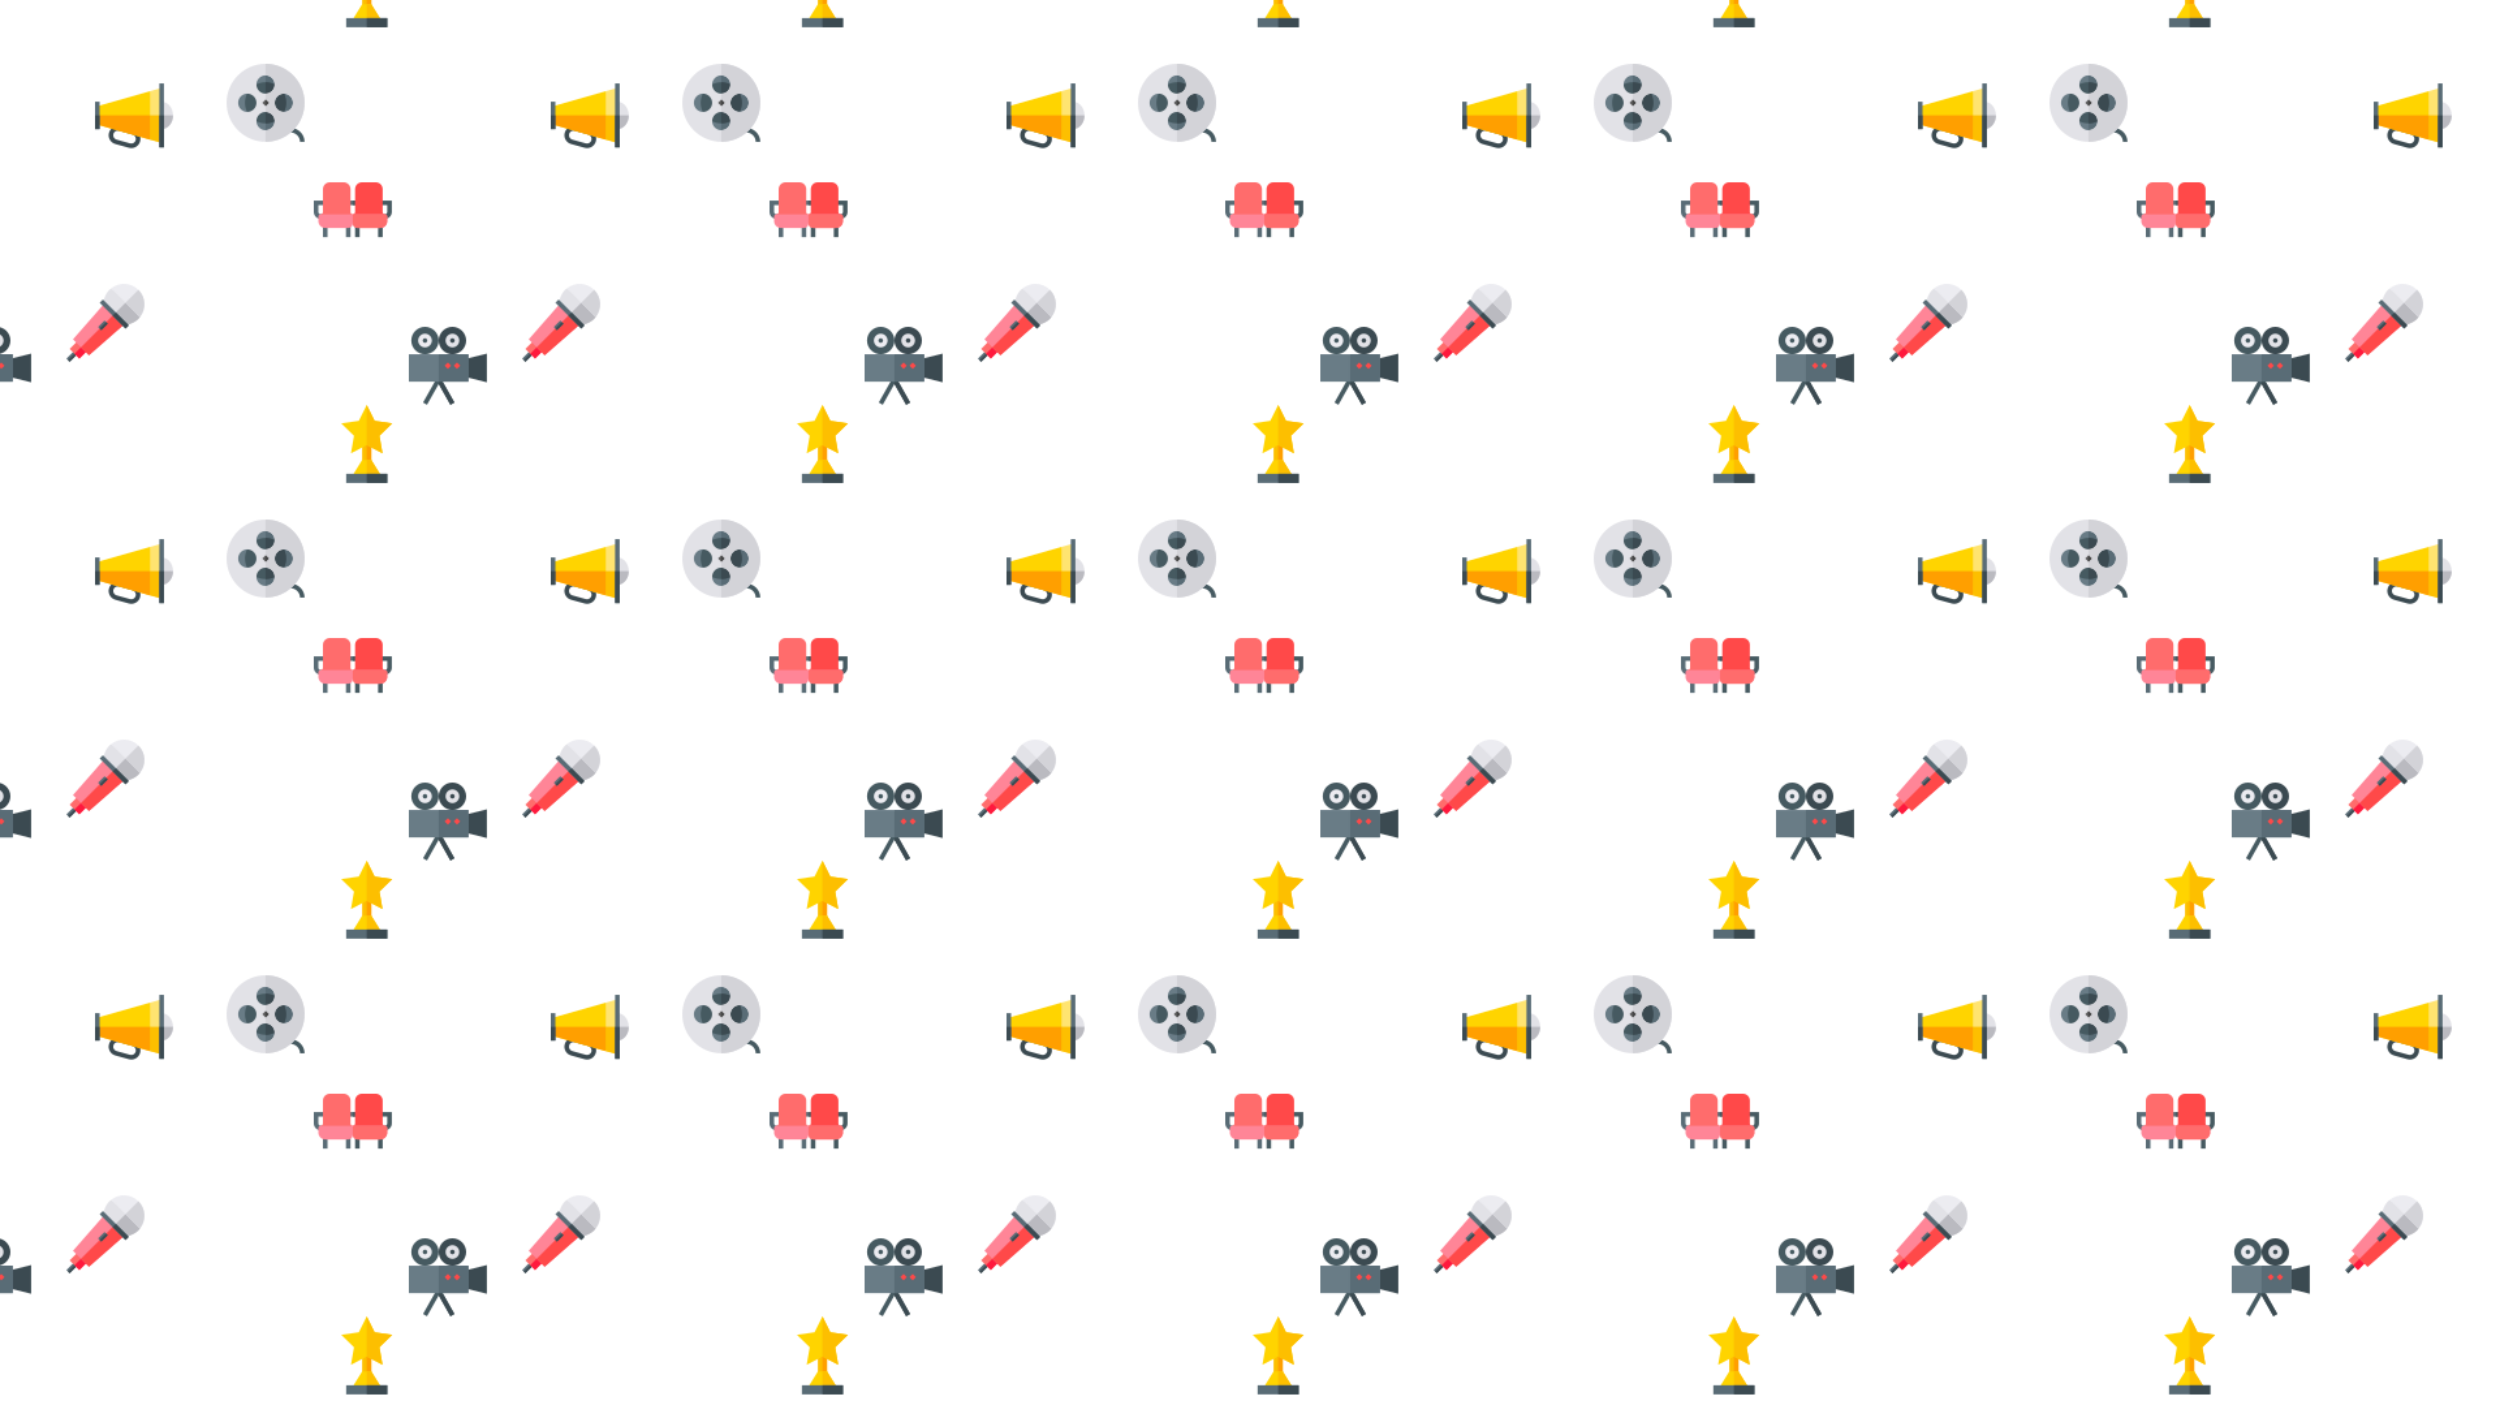 <svg xmlns="http://www.w3.org/2000/svg" xmlns:xlink="http://www.w3.org/1999/xlink" xmlns:fi="http://pattern.flaticon.com/" x="0" y="0" width="1920" height="1080" viewBox="0 0 1920 1080"><rect x="0px" y="0px" width="100%" height="100%" opacity="1" fill="#ffffff"/><defs><g transform="matrix(0.117 0 0 0.117 314 251)" id="L1_0"><path d="m196 90c0 49.707-40.293 90-90 90s-90-40.293-90-90 40.293-90 90-90 90 40.293 90 90zm0 0" fill="#465a61"/><path d="m376 90c0 49.707-40.293 90-90 90s-90-40.293-90-90 40.293-90 90-90 90 40.293 90 90zm0 0" fill="#3b4a51"/><path d="m298.898 496.699-25.797 15.301-77.102-136.699-77.102 136.699-25.797-15.301 90-159.5 12.898 7.801 12.898-7.801zm0 0" fill="#465a61"/><path d="m298.898 496.699-25.797 15.301-77.102-136.699v-30.301l12.898-7.801zm0 0" fill="#3b4a51"/><path d="m372.367 210.453v119.094l139.633 34.672v-188.438zm0 0" fill="#3b4a51"/><path d="m0 180v180h391v-180zm0 0" fill="#697c86"/><path d="m196 180h195v180h-195zm0 0" fill="#596c76"/><path d="m106 135c-24.812 0-45-20.188-45-45s20.188-45 45-45 45 20.188 45 45-20.188 45-45 45zm0 0" fill="#ececf1"/><path d="m316 233.785 21.211 21.211-21.211 21.211-21.211-21.211zm0 0" fill="#ff4949"/><path d="m256 233.785 21.211 21.211-21.211 21.211-21.211-21.211zm0 0" fill="#ff4949"/><path d="m106 75c-8.277 0-15 6.723-15 15s6.723 15 15 15 15-6.723 15-15-6.723-15-15-15zm0 0" fill="#465a61"/><path d="m286 135c-24.812 0-45-20.188-45-45s20.188-45 45-45 45 20.188 45 45-20.188 45-45 45zm0 0" fill="#e2e2e7"/><path d="m286 75c-8.277 0-15 6.723-15 15s6.723 15 15 15 15-6.723 15-15-6.723-15-15-15zm0 0" fill="#3b4a51"/></g><g transform="matrix(0.117 0 0 0.117 241 140)" id="L1_1"><path d="m407 150v-30h105v75c0 24.812-20.188 45-45 45h-60v-30h60c8.277 0 15-6.723 15-15v-45zm0 0" fill="#465a61"/><path d="m60 285h30v75h-30zm0 0" fill="#596c76"/><path d="m211 285h30v75h-30zm0 0" fill="#596c76"/><path d="m271 285h30v75h-30zm0 0" fill="#465a61"/><path d="m422 285h30v75h-30zm0 0" fill="#465a61"/><path d="m105 150v-30h-105v75c0 24.812 20.188 45 45 45h60v-30h-60c-8.277 0-15-6.723-15-15v-45zm0 0" fill="#596c76"/><path d="m181 120h150v30h-150zm0 0" fill="#596c76"/><path d="m256 120h75v30h-75zm0 0" fill="#465a61"/><path d="m452 195v-150c0-24.852-20.148-45-45-45h-91c-24.852 0-45 20.148-45 45v150c0 8.398-6.598 15-15 15l15 30h181l15-30c-8.402 0-15-6.602-15-15zm0 0" fill="#ff4949"/><path d="m241 195v-150c0-24.852-20.148-45-45-45h-91c-24.852 0-45 20.148-45 45v150c0 8.398-6.598 15-15 15l15 30h181l15-30c-8.402 0-15-6.602-15-15zm0 0" fill="#ff6c6c"/><path d="m256 210h-211c-8.285 0-15 6.715-15 15v30c0 24.852 20.148 45 45 45h151c16.57 0 30-13.434 30-30 0 16.566 13.43 30 30 30h151c24.852 0 45-20.148 45-45v-30c0-8.285-6.715-15-15-15zm0 0" fill="#ff8597"/><path d="m437 300h-151c-16.57 0-30-13.43-30-30v-60h211c8.285 0 15 6.715 15 15v30c0 24.852-20.148 45-45 45zm0 0" fill="#ff6c6c"/></g><g transform="matrix(0.117 0 0 0.117 262 311)" id="L1_2"><path d="m197.898 256.801v134.199h-60v-134.199l30-19.801zm0 0" fill="#fdbf00"/><path d="m197.898 391h-30v-154l30 19.801zm0 0" fill="#ff9f00"/><path d="m335.301 120.898-115.5-16.801-51.902-104.098-51.898 104.098-115.5 16.801 83.699 81.602-19.801 115.199 103.5-54.602 103.5 54.602-19.801-115.199zm0 0" fill="#ffd400"/><path d="m272.898 482h-210l75-121h60zm0 0" fill="#ffd400"/><path d="m197.898 361 75 121h-105v-121zm0 0" fill="#fdbf00"/><path d="m271.398 317.699-103.5-54.602v-263.098l51.902 104.098 115.5 16.801-83.703 81.602zm0 0" fill="#fdbf00"/><path d="m32.898 452h270v60h-270zm0 0" fill="#596c76"/><path d="m167.898 452h135v60h-135zm0 0" fill="#3b4a51"/></g><g transform="matrix(0.117 0 0 0.117 73 64)" id="L1_3"><path d="m238.156 425.211c-4.859 0-9.812-.586-14.766-1.832l-88.621-24.562c-15.922-3.973-29.207-13.992-37.41-28.184-8.203-14.211-10.242-30.719-5.742-46.496 8.934-31.273 40.59-49.703 72.246-41.746l88.637 24.578c15.922 3.969 29.211 13.988 37.41 28.195 8.203 14.211 10.242 30.719 5.742 46.48-7.559 26.398-31.316 43.566-57.496 43.566zm-88.93-114.621c-13.109 0-24.988 8.582-28.754 21.781-2.254 7.895-1.246 16.141 2.855 23.246 4.117 7.105 10.754 12.113 18.707 14.105l88.652 24.562c15.629 3.926 31.641-5.227 36.121-20.887 2.242-7.867 1.23-16.129-2.883-23.234-4.105-7.102-10.738-12.113-18.691-14.105l-88.641-24.562c-2.473-.613-4.949-.906-7.367-.906zm0 0" fill="#3b4a51"/><path d="m512 210.5c0 49.5-33.602 90-75 90v-180c41.398 0 75 40.5 75 90zm0 0" fill="#e2e2e7"/><path d="m512 210.5c0 49.5-33.602 90-75 90v-90zm0 0" fill="#babac0"/><path d="m432.801 31.102v358.797l-71.801-20.098-30-150 1.801-9.301 28.199-159.301zm0 0" fill="#ffe470"/><path d="m332.801 210.5h100v179.398l-71.801-20.098-30-150zm0 0" fill="#fdbf00"/><path d="m361 51.199v318.602l-30-8.703-320.199-91.199v-118.801l320.199-91.199zm0 0" fill="#ffd400"/><path d="m10.801 210.5h350.199v159.301l-30-8.703-320.199-91.199zm0 0" fill="#ff9f00"/><path d="m422 .5h30v420h-30zm0 0" fill="#596c76"/><path d="m0 120.5h30v180h-30zm0 0" fill="#596c76"/><g fill="#3b4a51"><path d="m0 210.5h30v90h-30zm0 0"/><path d="m422 210.5h30v210h-30zm0 0"/></g></g><g transform="matrix(0.117 0 0 0.117 51 218)" id="L1_4"><path d="m0 490.785 53.035-53.035 21.211 21.215-53.031 53.031zm0 0" fill="#596c76"/><path d="m21.215 512.004-10.605-10.605 53.031-53.035 10.605 10.609zm0 0" fill="#3b4a51"/><path d="m21.215 427.145 53.035-53.031 63.637 63.637-53.031 53.035zm0 0" fill="#ff6c6c"/><path d="m84.855 490.789-31.82-31.816 53.031-53.035 31.82 31.82zm0 0" fill="#ff193d"/><path d="m379.531 265.691-231.672 203.246-104.793-104.793 203.246-231.672zm0 0" fill="#ff8597"/><path d="m379.531 265.691-231.672 203.246-52.395-52.398 217.457-217.457zm0 0" fill="#ff4949"/><path d="m472.871 230.055c-23.547 23.547-63.43 41.789-103.945 39.453l-126.43-126.43c-2.336-40.516 15.91-80.398 39.453-103.945 3.609-3.605 7.641-6.363 11.668-9.543l115.613 73.184 73.184 115.613c-3.18 4.027-5.938 8.062-9.543 11.668zm0 0" fill="#e2e2e7"/><path d="m472.871 230.055c-23.547 23.547-63.43 41.789-103.945 39.453l-63.215-63.215 103.52-103.52 73.188 115.613c-3.184 4.027-5.941 8.062-9.547 11.668zm0 0" fill="#babac0"/><path d="m482.414 218.387-188.797-188.797c52.82-42.215 130.25-39.457 179.254 9.543 49 49.004 51.758 126.434 9.543 179.254zm0 0" fill="#ececf1"/><path d="m482.414 218.387-94.398-94.398 84.855-84.855c49 49.004 51.758 126.434 9.543 179.254zm0 0" fill="#d3d3d8"/><path d="m218.309 123.988 21.215-21.211 169.703 169.703-21.215 21.211zm0 0" fill="#596c76"/><path d="m388.02 293.695-84.855-84.852 21.215-21.211 84.852 84.852zm0 0" fill="#3b4a51"/><path d="m207.703 283.086 42.426-42.426 21.211 21.211-42.426 42.43zm0 0" fill="#596c76"/><path d="m260.738 251.262 10.605 10.609-42.426 42.426-10.605-10.609zm0 0" fill="#3b4a51"/></g><g transform="matrix(0.117 0 0 0.117 174 49)" id="L1_5"><path d="m512 512h-30c0-33.09-27.91-61-61-61h-6.254v-30h6.254c49.629 0 91 41.371 91 91zm0 0" fill="#465a61"/><path d="m482 256c0 124.199-101.801 225-226 225s-226-100.801-226-225 101.801-226 226-226 226 101.801 226 226zm0 0" fill="#697c86"/><path d="m482 256c0 124.199-101.801 225-226 225v-451c124.199 0 226 101.801 226 226zm0 0" fill="#596c76"/><path d="m391 256c0 74.699-60.301 135-135 135s-135-60.301-135-135 60.301-135 135-135 135 60.301 135 135zm0 0" fill="#465a61"/><path d="m391 256c0 74.699-60.301 135-135 135v-270c74.699 0 135 60.301 135 135zm0 0" fill="#3b4a51"/><path d="m256 0c-140.699 0-256 115.301-256 256s115.301 256 256 256 256-115.301 256-256-115.301-256-256-256zm0 76c33 0 60 27 60 60s-27 60-60 60-60-27-60-60 27-60 60-60zm-120 240c-33 0-60-27-60-60s27-60 60-60 60 27 60 60-27 60-60 60zm120 120c-33 0-60-27-60-60s27-60 60-60 60 27 60 60-27 60-60 60zm120-120c-33 0-60-27-60-60s27-60 60-60 60 27 60 60-27 60-60 60zm0 0" fill="#e2e2e7"/><path d="m256 0v76c33 0 60 27 60 60s-27 60-60 60v120c33 0 60 27 60 60s-27 60-60 60v76c140.699 0 256-115.301 256-256s-115.301-256-256-256zm120 316c-33 0-60-27-60-60s27-60 60-60 60 27 60 60-27 60-60 60zm0 0" fill="#d3d3d8"/><path d="m234.695 256 21.301-21.301 21.301 21.301-21.301 21.301zm0 0" fill="#5a5a5a"/><path d="m277.301 256-21.301 21.301v-42.602zm0 0" fill="#444444"/></g></defs><g fi:class="KUsePattern"><pattern id="pattern_L1_0" width="350" height="350" patternUnits="userSpaceOnUse"><use xlink:href="#L1_0" x="-350" y="-350"/><use xlink:href="#L1_0" x="0" y="-350"/><use xlink:href="#L1_0" x="350" y="-350"/><use xlink:href="#L1_0" x="-350" y="0"/><use xlink:href="#L1_0" x="0" y="0"/><use xlink:href="#L1_0" x="350" y="0"/><use xlink:href="#L1_0" x="-350" y="350"/><use xlink:href="#L1_0" x="0" y="350"/><use xlink:href="#L1_0" x="350" y="350"/></pattern><rect x="0" y="0" width="100%" height="100%" fill="url(#pattern_L1_0)"/></g><g fi:class="KUsePattern"><pattern id="pattern_L1_1" width="350" height="350" patternUnits="userSpaceOnUse"><use xlink:href="#L1_1" x="-350" y="-350"/><use xlink:href="#L1_1" x="0" y="-350"/><use xlink:href="#L1_1" x="350" y="-350"/><use xlink:href="#L1_1" x="-350" y="0"/><use xlink:href="#L1_1" x="0" y="0"/><use xlink:href="#L1_1" x="350" y="0"/><use xlink:href="#L1_1" x="-350" y="350"/><use xlink:href="#L1_1" x="0" y="350"/><use xlink:href="#L1_1" x="350" y="350"/></pattern><rect x="0" y="0" width="100%" height="100%" fill="url(#pattern_L1_1)"/></g><g fi:class="KUsePattern"><pattern id="pattern_L1_2" width="350" height="350" patternUnits="userSpaceOnUse"><use xlink:href="#L1_2" x="-350" y="-350"/><use xlink:href="#L1_2" x="0" y="-350"/><use xlink:href="#L1_2" x="350" y="-350"/><use xlink:href="#L1_2" x="-350" y="0"/><use xlink:href="#L1_2" x="0" y="0"/><use xlink:href="#L1_2" x="350" y="0"/><use xlink:href="#L1_2" x="-350" y="350"/><use xlink:href="#L1_2" x="0" y="350"/><use xlink:href="#L1_2" x="350" y="350"/></pattern><rect x="0" y="0" width="100%" height="100%" fill="url(#pattern_L1_2)"/></g><g fi:class="KUsePattern"><pattern id="pattern_L1_3" width="350" height="350" patternUnits="userSpaceOnUse"><use xlink:href="#L1_3" x="-350" y="-350"/><use xlink:href="#L1_3" x="0" y="-350"/><use xlink:href="#L1_3" x="350" y="-350"/><use xlink:href="#L1_3" x="-350" y="0"/><use xlink:href="#L1_3" x="0" y="0"/><use xlink:href="#L1_3" x="350" y="0"/><use xlink:href="#L1_3" x="-350" y="350"/><use xlink:href="#L1_3" x="0" y="350"/><use xlink:href="#L1_3" x="350" y="350"/></pattern><rect x="0" y="0" width="100%" height="100%" fill="url(#pattern_L1_3)"/></g><g fi:class="KUsePattern"><pattern id="pattern_L1_4" width="350" height="350" patternUnits="userSpaceOnUse"><use xlink:href="#L1_4" x="-350" y="-350"/><use xlink:href="#L1_4" x="0" y="-350"/><use xlink:href="#L1_4" x="350" y="-350"/><use xlink:href="#L1_4" x="-350" y="0"/><use xlink:href="#L1_4" x="0" y="0"/><use xlink:href="#L1_4" x="350" y="0"/><use xlink:href="#L1_4" x="-350" y="350"/><use xlink:href="#L1_4" x="0" y="350"/><use xlink:href="#L1_4" x="350" y="350"/></pattern><rect x="0" y="0" width="100%" height="100%" fill="url(#pattern_L1_4)"/></g><g fi:class="KUsePattern"><pattern id="pattern_L1_5" width="350" height="350" patternUnits="userSpaceOnUse"><use xlink:href="#L1_5" x="-350" y="-350"/><use xlink:href="#L1_5" x="0" y="-350"/><use xlink:href="#L1_5" x="350" y="-350"/><use xlink:href="#L1_5" x="-350" y="0"/><use xlink:href="#L1_5" x="0" y="0"/><use xlink:href="#L1_5" x="350" y="0"/><use xlink:href="#L1_5" x="-350" y="350"/><use xlink:href="#L1_5" x="0" y="350"/><use xlink:href="#L1_5" x="350" y="350"/></pattern><rect x="0" y="0" width="100%" height="100%" fill="url(#pattern_L1_5)"/></g></svg>